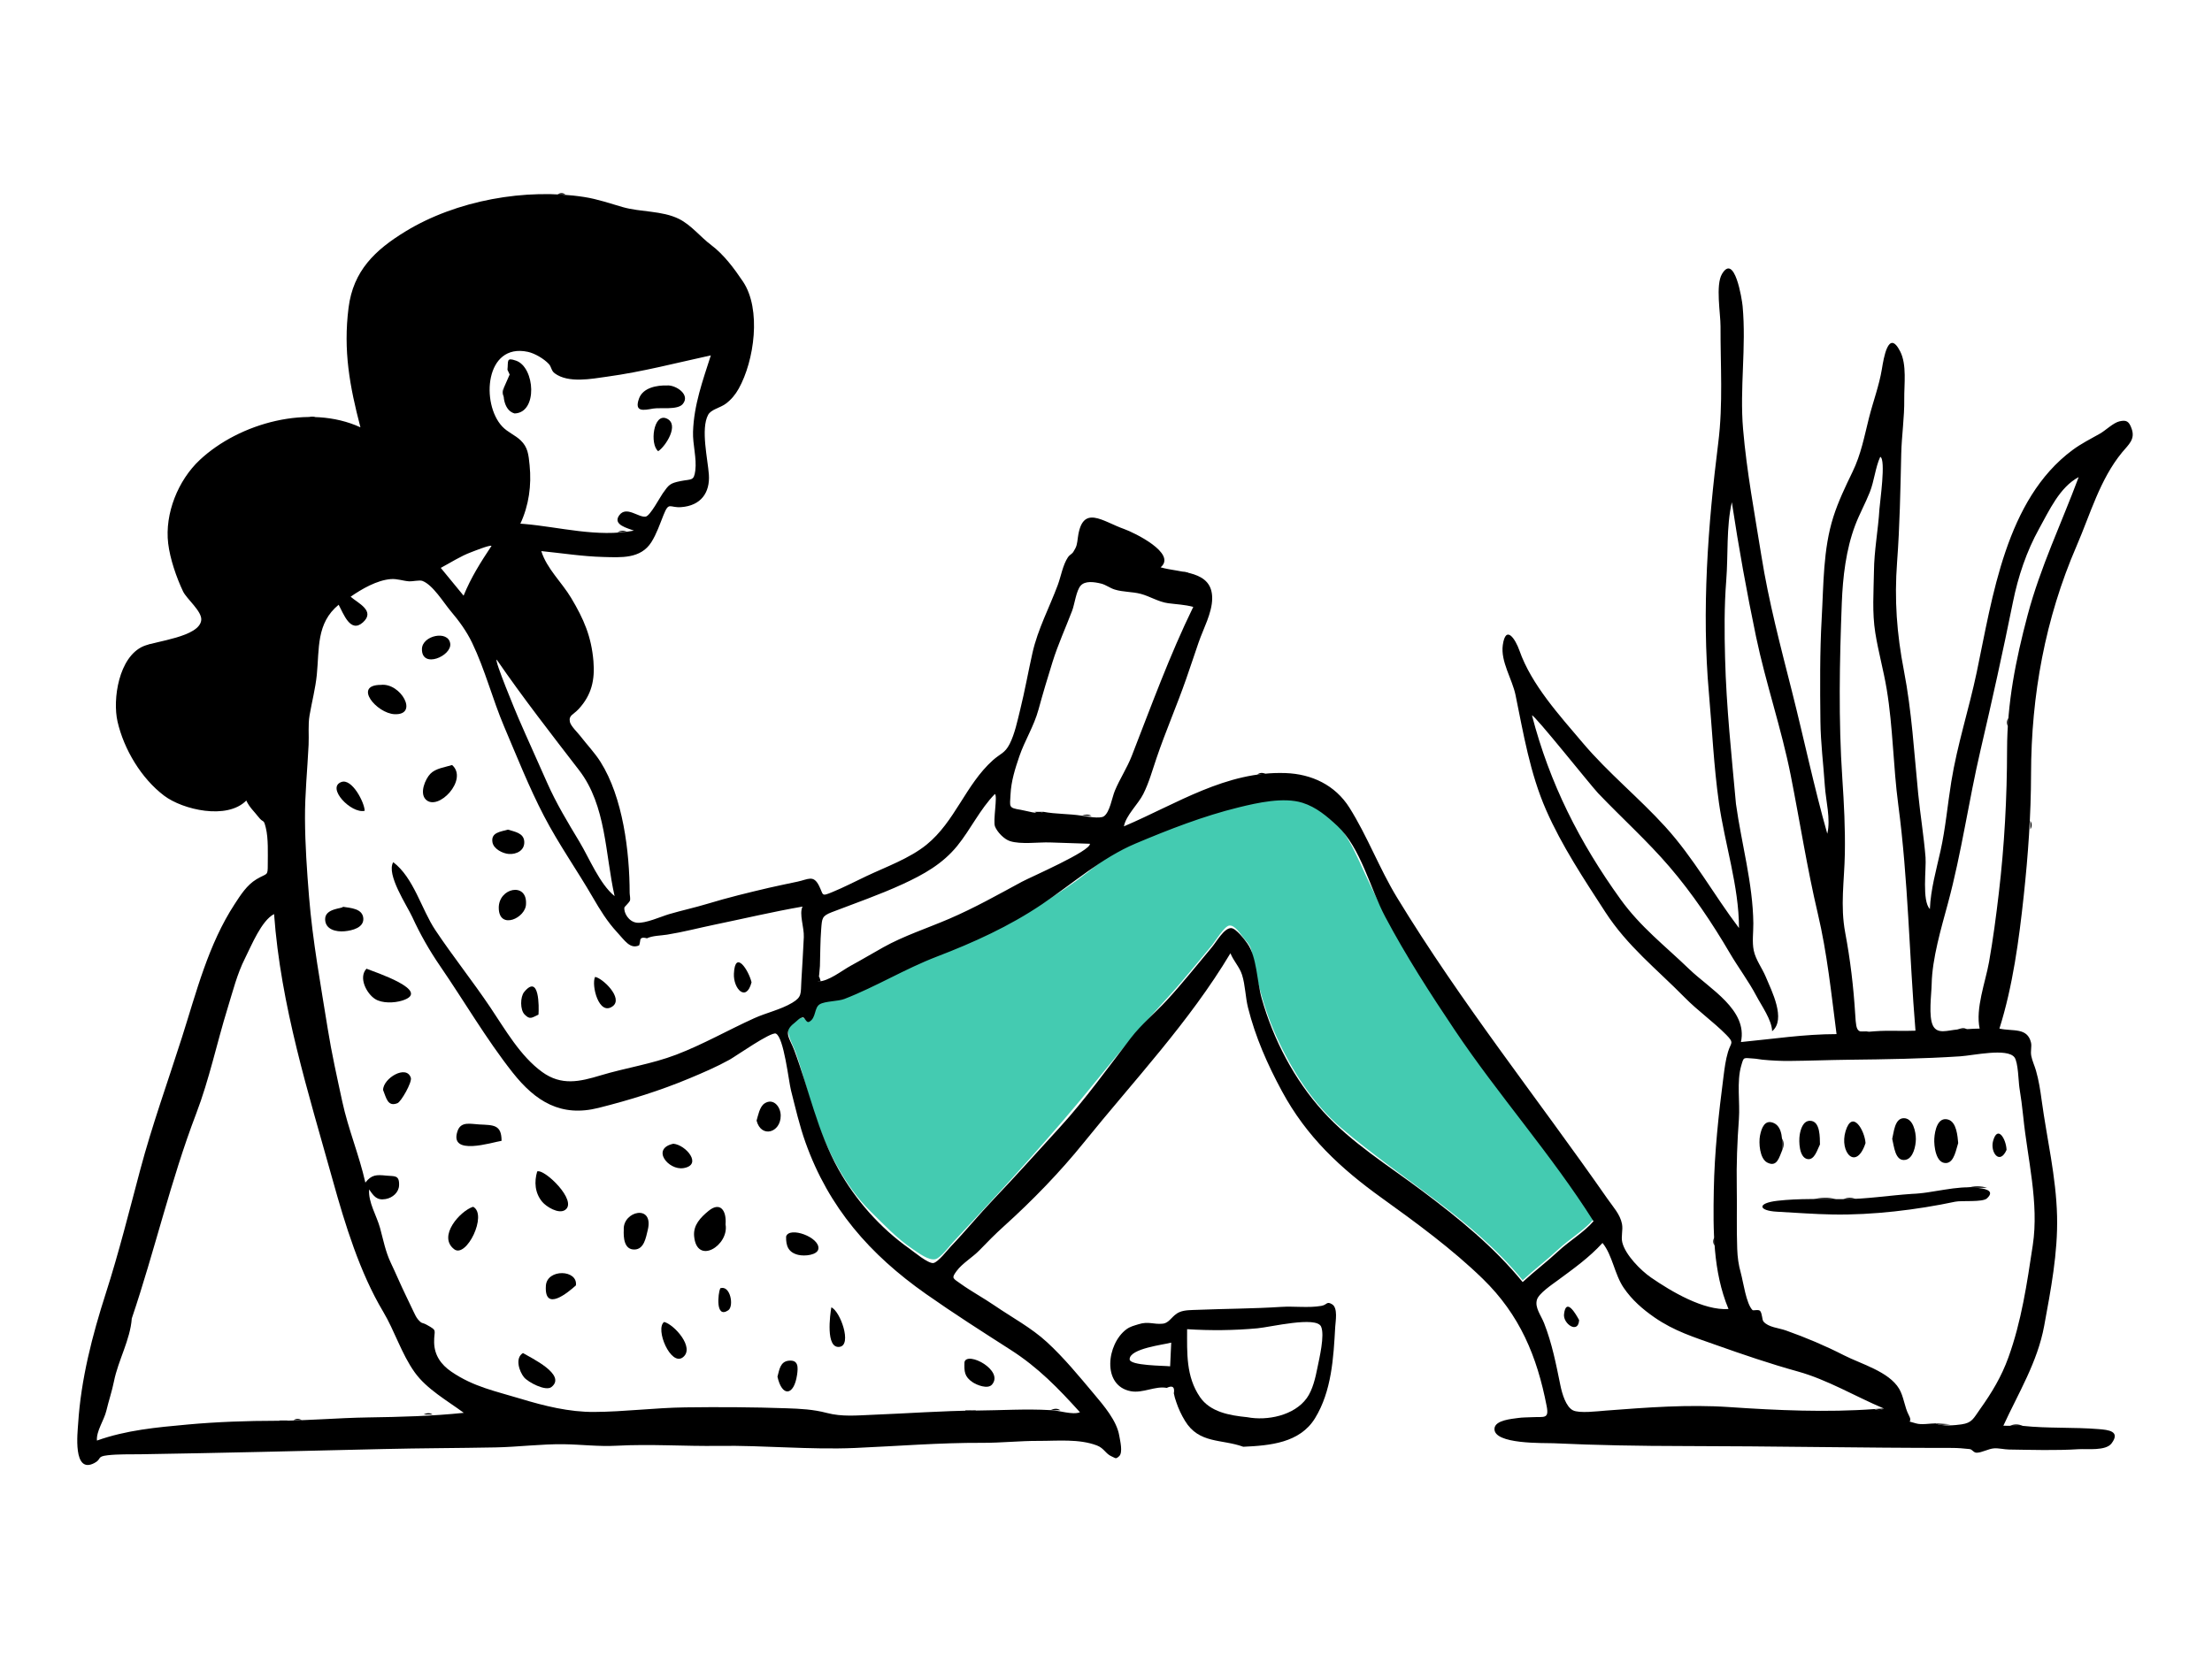 <svg width="334" height="250" viewBox="0 0 334 250" fill="none" xmlns="http://www.w3.org/2000/svg">
<g id="ReadingSideDoodle">
<g id="Group">
<g id="Group_2">
<path id="Vector" fill-rule="evenodd" clip-rule="evenodd" d="M240.612 184.167C239.142 185.867 236.971 187.129 235.305 188.684C233.555 190.317 231.657 191.744 229.914 193.357C222.227 183.962 211.697 178.202 202.575 170.406C198.251 166.71 195.064 161.696 192.733 156.551C191.537 153.913 190.654 151.198 189.963 148.389C189.652 147.123 189.348 145.862 189.144 144.579C188.898 143.025 188.834 142.893 187.786 141.68C187.335 141.158 186.461 139.633 185.577 139.801C184.833 139.943 183.473 142.207 183.003 142.766C180.742 145.456 178.551 148.227 176.171 150.813C172.53 154.769 169.215 158.663 165.835 162.856C158.919 171.435 151.46 179.511 143.932 187.584C143.374 188.182 142.072 189.938 141.27 190.174C140.295 190.461 138.71 189.264 137.728 188.596C135.357 186.982 133.489 184.984 131.462 182.984C127.507 179.08 124.829 173.601 123.028 168.387C121.949 165.266 121.248 162.031 120.135 158.921C119.671 157.625 118.62 156.032 119.154 154.903C119.313 154.566 120.324 153.672 120.681 153.604C121.103 153.523 121.806 154.101 121.953 154.061C123.353 153.678 122.576 152.213 123.409 151.424C123.881 150.977 126.281 151.043 126.998 150.797C129.619 149.898 131.97 148.183 134.448 147.159C144.82 142.874 155.318 138.706 164.272 131.708C166.594 129.893 168.137 128.53 170.908 127.357C173.708 126.172 176.523 125.115 179.38 124.08C181.901 123.168 184.436 122.312 187.04 121.658C189.856 120.951 193.85 120.054 196.663 120.965C202.189 122.754 203.973 127.307 206.173 132.109C209.15 138.606 212.749 144.755 216.651 150.735C224.158 162.242 233.287 172.567 240.612 184.167Z" fill="#44CBB1"/>
<g id="Group_3">
<path id="Vector_2" fill-rule="evenodd" clip-rule="evenodd" d="M74.219 82.442C73.915 82.288 71.541 83.254 71.143 83.402C69.551 83.992 68.052 84.973 66.553 85.772C67.702 87.17 68.851 88.569 70 89.968C71.126 87.205 72.574 84.925 74.219 82.442ZM75.002 99.631C74.611 99.675 77.912 107.607 78.298 108.498C79.7 111.737 81.173 114.945 82.594 118.176C83.971 121.307 85.718 124.188 87.478 127.113C88.983 129.614 90.531 133.497 92.802 135.349C91.368 128.989 91.557 121.677 87.445 116.336C83.182 110.8 78.968 105.394 75.002 99.631ZM240.612 184.449C234.243 174.363 226.27 165.44 219.628 155.534C215.909 149.987 212.289 144.369 209.158 138.465C206.881 134.17 205.466 128.042 201.949 124.758C200.399 123.312 198.743 121.896 196.663 121.247C193.817 120.361 189.899 121.24 187.04 121.941C181.712 123.247 176.507 125.276 171.461 127.406C166.342 129.567 161.975 133.449 157.35 136.567C152.388 139.913 147.018 142.35 141.459 144.483C136.62 146.341 132.314 149.008 127.5 150.878C126.54 151.251 124.583 151.196 123.778 151.682C122.911 152.205 123.252 153.75 122.2 154.32C121.725 154.577 121.567 153.645 121.202 153.66C120.756 153.679 120.349 154.202 119.92 154.534C118.17 155.884 119.242 156.784 119.935 158.641C122.193 164.693 123.406 170.851 126.577 176.564C129.184 181.261 132.914 185.469 137.307 188.578C137.975 189.051 140.153 190.885 140.938 190.762C141.644 190.653 143.08 188.776 143.568 188.266C145.78 185.953 147.802 183.465 150.012 181.148C153.428 177.568 156.717 173.891 160.032 170.262C163.88 166.049 167.286 161.275 170.752 156.774C172.346 154.703 174.399 153.016 176.171 151.095C178.554 148.513 180.742 145.738 183.003 143.049C183.687 142.235 184.832 140.153 185.895 140.178C186.64 140.195 187.953 141.948 188.343 142.498C189.791 144.54 189.784 148.229 190.504 150.779C192.261 156.997 195.43 163.069 199.775 167.867C204.096 172.638 209.631 176.031 214.742 179.866C220.278 184.021 225.524 188.273 229.914 193.64C231.657 192.026 233.555 190.599 235.305 188.966C236.971 187.411 239.142 186.15 240.612 184.449ZM158.624 212.984C159.862 212.997 161.959 213.759 163.067 213.3C159.781 209.664 156.763 206.545 152.606 203.88C148.292 201.115 143.992 198.375 139.802 195.426C131.358 189.483 125.147 182.434 121.62 172.536C120.711 169.987 120.103 167.314 119.437 164.694C119.079 163.283 118.366 156.681 117.156 156.111C116.439 155.774 111.041 159.567 110.186 160.039C108.187 161.145 106.18 162.003 104.113 162.868C99.67 164.728 95.09 166.147 90.378 167.332C84.729 168.752 80.882 166.402 77.382 161.962C73.412 156.925 70.113 151.242 66.483 145.952C64.832 143.546 63.465 141.144 62.246 138.491C61.448 136.754 58.284 132.07 59.377 130.22C62.496 132.595 63.619 137.317 65.744 140.497C68.392 144.46 71.377 148.197 74.039 152.157C76.278 155.486 78.562 159.521 81.869 161.914C84.778 164.02 87.542 163.372 90.673 162.426C94.467 161.28 98.4 160.715 102.119 159.292C106.144 157.754 109.951 155.571 113.878 153.791C115.708 152.961 117.9 152.489 119.625 151.454C121.111 150.563 120.89 150.092 120.999 148.194C121.126 145.98 121.273 143.763 121.371 141.547C121.437 140.058 120.632 138.038 121.178 136.927C116.72 137.7 112.364 138.735 107.937 139.65C105.514 140.152 103.177 140.772 100.729 141.165C99.795 141.316 98.52 141.311 97.684 141.718C97.017 141.526 96.677 141.648 96.665 142.083C96.633 142.319 96.582 142.552 96.513 142.78C95.146 143.402 94.351 142.068 93.165 140.789C91.703 139.21 90.607 137.432 89.534 135.577C87.134 131.429 84.368 127.528 82.148 123.264C79.884 118.916 78.046 114.262 76.127 109.751C74.367 105.613 73.239 101.138 71.294 97.098C70.426 95.295 69.326 93.803 68.041 92.28C66.981 91.023 65.349 88.311 63.766 87.734C63.347 87.581 62.251 87.837 61.776 87.803C60.828 87.736 59.983 87.388 59.013 87.464C56.913 87.628 54.623 88.957 52.944 90.124C54.029 91.091 56.742 92.266 54.793 94.008C52.902 95.698 51.858 92.665 51.136 91.337C47.737 94.127 48.229 97.975 47.836 101.918C47.631 103.977 47.092 106.004 46.744 108.032C46.493 109.491 46.669 111.001 46.597 112.491C46.414 116.277 46.034 119.901 46.052 123.634C46.072 127.624 46.344 131.478 46.663 135.439C47.201 142.108 48.432 148.78 49.488 155.396C50.082 159.115 50.895 162.728 51.685 166.387C52.581 170.54 54.238 174.473 55.167 178.615C56.114 177.411 56.826 177.405 58.358 177.565C59.536 177.688 60.327 177.407 60.258 179.042C60.214 180.103 59.278 180.913 58.243 181.098C56.893 181.339 56.434 180.666 55.739 179.643C55.576 181.58 56.878 183.604 57.393 185.495C57.88 187.287 58.203 189.043 59.022 190.759C59.821 192.432 60.506 194.082 61.314 195.739C61.687 196.502 62.035 197.276 62.411 198.037C62.602 198.422 62.826 198.952 63.11 199.277C63.777 200.038 63.671 199.669 64.451 200.102C66.151 201.047 65.513 200.811 65.552 202.761C65.591 204.685 66.578 206.098 68.159 207.179C71.515 209.473 74.825 210.111 78.64 211.27C82.195 212.35 85.939 213.277 89.703 213.256C94.313 213.23 98.862 212.626 103.472 212.565C108.558 212.497 113.692 212.525 118.768 212.701C120.859 212.773 122.801 212.866 124.819 213.4C127.163 214.02 129.431 213.774 131.847 213.68C137.001 213.48 142.333 213.081 147.42 213.045C151.083 213.019 154.947 212.763 158.624 212.984ZM292.279 214.982C293.195 215.466 295.249 215.268 296.17 215.133C297.793 214.897 297.967 214.253 298.997 212.806C300.769 210.315 302.207 207.928 303.25 205.042C305.246 199.517 306.06 193.866 306.936 188.087C307.91 181.665 306.132 175.01 305.496 168.632C305.35 167.169 305.15 165.719 304.919 164.267C304.78 163.399 304.744 160.445 304.173 159.693C303.075 158.249 297.971 159.414 295.964 159.545C290.363 159.911 284.724 159.997 279.125 160.06C276.14 160.094 273.138 160.219 270.182 160.242C268.825 160.253 267.498 160.185 266.136 160.053C265.68 160.009 265.235 159.904 264.776 159.879C263.204 159.792 263.322 159.564 262.916 160.956C262.205 163.394 262.752 166.496 262.565 169.026C262.315 172.408 262.18 175.837 262.242 179.226C262.299 182.358 262.192 185.482 262.309 188.62C262.358 189.92 262.5 190.98 262.843 192.221C263.231 193.624 263.657 196.903 264.622 197.874C264.732 197.984 265.553 197.727 265.771 198.002C266.106 198.426 266.045 199.324 266.275 199.598C267.021 200.485 268.562 200.555 269.68 200.954C272.748 202.048 275.563 203.236 278.455 204.711C281.038 206.029 285.204 207.151 286.757 209.751C287.469 210.943 287.566 212.515 288.22 213.745C288.966 215.146 287.474 214.414 289.301 214.982C290.124 215.238 291.435 214.982 292.279 214.982ZM19.898 199.136C19.665 202.372 17.843 205.454 17.208 208.635C16.911 210.124 16.408 211.588 16.059 213.069C15.724 214.49 14.515 216.172 14.637 217.578C19.1 215.988 23.62 215.588 28.283 215.159C32.703 214.753 37.373 214.591 41.756 214.589C46.223 214.587 50.998 214.15 55.597 214.083C60.407 214.012 65.289 213.887 70.029 213.389C67.55 211.553 64.449 209.829 62.619 207.275C60.63 204.499 59.596 201.02 57.846 198.091C54.333 192.211 52.099 184.916 50.258 178.311C46.54 164.977 42.386 151.889 41.384 138.058C39.479 139.034 37.966 142.82 37.012 144.706C35.794 147.113 35.156 149.722 34.365 152.281C32.734 157.551 31.606 163.015 29.61 168.235C25.795 178.213 23.343 188.964 19.898 199.136ZM262.122 121.423C262.947 127.386 264.677 133.427 264.744 139.462C264.758 140.79 264.533 142.265 264.81 143.574C265.106 144.972 266.067 146.207 266.622 147.536C267.503 149.645 269.733 153.967 267.582 155.754C267.538 154.058 265.987 151.905 265.205 150.422C264.027 148.188 262.479 146.145 261.202 143.967C258.529 139.406 255.534 134.944 252.089 130.924C248.733 127.008 244.866 123.534 241.308 119.805C240.239 118.685 231.663 107.901 231.322 108.052C233.982 118.31 238.504 127.236 244.692 135.825C247.727 140.036 251.368 142.807 255.062 146.374C258.138 149.344 263.935 152.521 262.872 157.388C267.68 156.926 272.456 156.188 277.308 156.188C276.511 150.047 275.9 144.003 274.475 137.963C272.858 131.105 271.762 124.041 270.394 117.122C268.997 110.058 266.629 103.219 265.155 96.169C263.744 89.418 262.532 82.678 261.497 75.852C260.642 79.635 260.958 83.789 260.654 87.648C260.344 91.592 260.374 95.462 260.478 99.428C260.669 106.795 261.454 114.073 262.122 121.423ZM282.957 86.3C282.984 83.146 283.595 80.036 283.783 76.89C283.841 75.925 284.803 69.34 283.906 68.996C283.169 70.603 282.997 72.66 282.327 74.347C281.658 76.032 280.763 77.637 280.122 79.333C278.731 83.009 278.251 87.168 278.101 91.075C277.762 99.914 277.587 108.733 278.181 117.571C278.436 121.359 278.631 125.154 278.562 128.95C278.485 133.127 277.845 136.752 278.622 140.895C279.391 144.997 279.874 149.082 280.13 153.245C280.31 156.166 280.382 155.959 283.169 155.754C285.181 155.605 287.213 155.764 289.228 155.672C288.286 144.286 288.132 132.877 286.627 121.536C285.859 115.749 285.839 109.88 284.885 104.115C284.411 101.251 283.616 98.445 283.159 95.579C282.668 92.5 282.91 89.401 282.957 86.3ZM79.146 79.135C84.511 79.599 90.219 81.204 95.718 80.144C94.812 79.777 92.439 79.271 93.507 77.821C94.593 76.348 96.422 78.217 97.505 78.024C98.172 77.905 99.648 75.114 100.059 74.536C100.993 73.223 101.106 72.994 102.785 72.658C104.412 72.332 104.781 72.685 104.987 71.067C105.223 69.207 104.58 67.116 104.644 65.214C104.781 61.119 106.102 57.528 107.331 53.676C102.108 54.812 97 56.16 91.659 56.892C89.375 57.206 85.823 57.928 83.749 56.376C83.21 55.972 83.296 55.427 82.855 54.959C82.114 54.175 80.741 53.363 79.692 53.139C73.231 51.764 72.601 60.974 75.838 64.42C76.649 65.284 77.777 65.71 78.608 66.501C79.716 67.557 79.807 68.668 79.969 70.279C80.272 73.3 79.86 76.333 78.571 79.096L79.146 79.135ZM157.546 122.614C159.453 122.976 161.443 122.894 163.356 123.203C164.035 123.312 166.072 123.695 166.669 123.298C167.581 122.692 167.905 120.467 168.337 119.431C169.095 117.609 170.168 116.02 170.892 114.165C173.847 106.588 176.604 98.98 180.178 91.661C178.808 91.305 177.756 91.291 176.375 91.107C174.937 90.915 173.633 90.065 172.261 89.699C170.956 89.352 169.59 89.441 168.297 89.037C167.585 88.814 166.974 88.32 166.273 88.147C165.154 87.872 163.848 87.711 163.183 88.445C162.501 89.199 162.261 91.264 161.89 92.237C160.902 94.829 159.754 97.331 158.926 99.983C158.179 102.374 157.469 104.74 156.812 107.154C156.117 109.702 154.748 111.802 153.914 114.235C153.28 116.088 152.681 117.982 152.586 119.957C152.494 121.885 152.214 122.007 154.141 122.315C155.114 122.47 156.63 123.049 157.546 122.614ZM283.031 212.821C283.527 213.053 283.996 213.022 284.435 212.729C280.129 210.91 275.94 208.387 271.447 207.139C267.232 205.969 263.136 204.57 259.076 203.129C255.776 201.958 252.81 201.046 249.828 198.985C248.017 197.733 246.409 196.327 245.164 194.498C243.779 192.462 243.471 189.565 241.971 187.732C239.946 189.956 237.568 191.639 235.172 193.406C234.344 194.018 232.356 195.35 232.072 196.296C231.714 197.49 232.673 198.632 233.147 199.84C234.36 202.934 234.954 206.026 235.612 209.242C235.876 210.531 236.446 212.469 237.505 213.009C238.469 213.5 241.261 213.143 242.461 213.052C248.721 212.578 254.87 212.092 261.167 212.524C268.294 213.013 275.923 213.35 283.031 212.821ZM295.534 155.493C296.671 155.497 297.783 155.355 298.916 155.355C298.262 152.3 299.791 148.347 300.334 145.297C300.941 141.886 301.402 138.359 301.807 134.92C302.66 127.678 303.046 120.523 303.057 113.228C303.068 106.168 304.353 99.717 306.153 92.93C308.086 85.642 311.251 79.088 313.869 72.059C310.998 73.576 309.409 77.127 307.9 79.842C305.993 83.275 304.723 87.076 303.944 90.929C302.442 98.363 300.794 105.819 299.061 113.241C297.256 120.969 296.195 128.767 294.127 136.431C293.119 140.169 291.747 144.767 291.671 148.622C291.64 150.216 291.159 153.555 291.882 154.94C292.558 156.236 294.052 155.625 295.534 155.493ZM123.805 145.905C123.745 146.699 123.688 147.454 123.547 148.238C125.123 148.223 127.119 146.588 128.47 145.854C130.117 144.959 131.765 143.973 133.376 143.074C136.484 141.339 140.014 140.195 143.333 138.769C147.146 137.131 150.651 135.152 154.298 133.18C155.571 132.491 164.726 128.523 164.572 127.439C162.562 127.372 160.553 127.305 158.542 127.239C156.819 127.181 154.151 127.571 152.501 127.038C151.597 126.746 150.582 125.672 150.241 124.83C149.904 123.997 150.663 120.168 150.221 119.924C147.972 122.22 146.558 125.273 144.547 127.75C142.324 130.488 139.453 132.087 136.288 133.542C132.792 135.15 129.175 136.394 125.603 137.771C124.096 138.352 124.126 138.684 123.995 140.336C123.848 142.182 123.864 144.054 123.805 145.905ZM305.428 215.358C309.217 215.765 313.1 215.533 316.918 215.85C318.307 215.966 320.233 216.137 318.836 218.002C317.956 219.177 315.136 218.8 313.857 218.881C310.423 219.1 306.787 218.982 303.345 218.931C302.621 218.921 301.82 218.705 301.088 218.754C300.242 218.81 299.23 219.418 298.459 219.413C297.984 219.41 297.814 218.909 297.405 218.863C296.512 218.763 295.621 218.69 294.721 218.69C281.117 218.693 267.701 218.42 254.131 218.405C247.642 218.398 241.05 218.286 234.564 217.982C233.202 217.917 225.445 218.196 225.66 215.744C225.77 214.481 228.302 214.303 229.226 214.168C229.91 214.069 230.621 214.085 231.306 214.048C233.129 213.95 233.927 214.389 233.542 212.395C232.084 204.832 229.472 198.582 223.89 193.145C219.325 188.699 213.829 184.665 208.659 180.953C202.382 176.444 197.289 171.703 193.563 164.804C191.386 160.775 189.564 156.656 188.446 152.202C188.044 150.599 188.034 148.777 187.541 147.232C187.162 146.042 186.297 145.21 185.788 143.978C179.543 154.41 171.265 163.137 163.675 172.543C160.049 177.036 155.912 181.304 151.579 185.213C150.293 186.373 149.093 187.585 147.893 188.833C146.889 189.878 145.295 190.807 144.447 191.966C143.634 193.078 143.834 193.025 145.072 193.908C146.708 195.075 148.511 196.045 150.173 197.183C152.829 199.002 155.729 200.539 158.104 202.729C160.672 205.096 162.916 207.839 165.162 210.509C166.658 212.289 168.622 214.572 168.998 216.822C169.122 217.567 169.596 219.408 168.971 219.953C168.437 220.419 168.491 220.242 167.828 219.958C166.96 219.586 166.704 218.731 165.643 218.324C162.929 217.282 159.644 217.64 156.819 217.627C153.994 217.615 151.145 217.932 148.321 217.92C141.872 217.894 135.56 218.416 129.112 218.696C122.265 218.994 115.333 218.28 108.508 218.381C103.452 218.456 98.26 218.078 93.064 218.359C90.391 218.503 87.766 218.169 85.16 218.131C81.748 218.082 78.244 218.546 74.802 218.612C69.154 218.721 63.574 218.721 57.891 218.857C45.667 219.149 33.51 219.451 21.278 219.645C19.647 219.671 17.861 219.615 16.248 219.799C14.537 219.994 15.421 220.358 14.246 220.974C10.959 222.698 11.719 216.306 11.797 215.049C12.22 208.312 13.93 201.705 15.985 195.309C17.935 189.243 19.518 182.894 21.17 176.697C22.977 169.914 25.332 163.409 27.471 156.692C29.663 149.81 31.447 142.66 35.427 136.559C36.333 135.17 37.27 133.675 38.729 132.799C40.363 131.817 40.434 132.39 40.432 130.593C40.431 128.9 40.536 126.639 40.136 125.024C39.775 123.565 39.831 124.43 39.018 123.382C38.356 122.529 37.664 121.946 37.19 120.911C34.275 123.867 27.601 122.307 24.784 120.179C21.337 117.573 18.711 113.178 17.748 108.992C16.976 105.63 17.924 99.222 21.645 97.606C23.458 96.817 30.12 96.222 30.387 93.653C30.524 92.328 28.18 90.463 27.639 89.323C26.636 87.211 25.673 84.402 25.395 82.087C24.85 77.568 26.902 72.515 30.17 69.463C36.164 63.863 46.712 60.989 54.424 64.542C52.794 58.317 51.81 52.947 52.631 46.472C53.338 40.893 56.629 37.772 61.158 34.994C68.887 30.251 79.397 28.38 88.234 29.759C90.242 30.072 92.169 30.744 94.028 31.279C96.729 32.056 99.963 31.797 102.513 33.06C104.363 33.975 105.767 35.798 107.391 37.015C109.287 38.436 110.863 40.556 112.18 42.518C114.997 46.712 113.897 54.495 111.539 58.706C111.033 59.608 110.408 60.369 109.572 60.985C108.701 61.626 107.373 61.826 106.924 62.657C105.774 64.788 106.883 69.4 107.037 71.703C107.215 74.377 105.863 76.385 102.831 76.598C101.078 76.722 101.022 75.704 100.182 77.798C99.638 79.155 99.143 80.634 98.358 81.878C96.738 84.442 93.772 84.192 91.07 84.123C87.942 84.042 84.862 83.548 81.733 83.236C82.559 85.884 84.821 87.939 86.234 90.298C88.144 93.489 89.294 96.134 89.605 99.851C89.843 102.707 89.329 104.963 87.374 107.089C86.565 107.969 85.848 108.012 86.049 109.027C86.171 109.646 87.242 110.667 87.621 111.162C88.623 112.469 89.787 113.669 90.669 115.065C94.064 120.437 95.066 128.625 95.075 134.879C95.075 135.165 95.228 135.775 95.101 136.072C95.008 136.291 94.295 136.984 94.285 137.044C94.146 137.848 94.93 139.226 96.16 139.363C97.452 139.506 99.818 138.427 101.02 138.073C102.943 137.506 104.903 137.088 106.822 136.505C109.921 135.565 113.006 134.815 116.157 134.078C117.581 133.745 119.012 133.468 120.441 133.157C122.068 132.802 122.824 132.118 123.663 133.773C124.384 135.194 123.936 135.451 125.681 134.735C127.414 134.024 129.107 133.143 130.799 132.34C133.782 130.925 137.336 129.663 139.91 127.573C144.203 124.087 145.793 118.536 149.902 114.837C151.046 113.807 151.729 113.789 152.452 112.362C153.226 110.835 153.626 108.877 154.033 107.234C154.746 104.358 155.253 101.471 155.9 98.598C156.706 95.018 158.447 91.775 159.718 88.361C160.213 87.03 160.469 85.339 161.268 84.144C161.479 83.827 161.884 83.648 162.049 83.385C162.617 82.485 162.611 82.237 162.758 81.154C163.446 76.09 166.469 78.754 169.772 79.915C171.163 80.404 177.771 83.577 175.248 85.687C178.256 86.56 183.073 86.086 183.033 90.396C183.012 92.605 181.691 94.968 180.982 97.035C180.352 98.871 179.743 100.713 179.104 102.546C177.702 106.561 176.002 110.455 174.635 114.482C174.011 116.317 173.497 118.196 172.629 119.928C171.864 121.456 170.011 123.14 169.705 124.811C177.72 121.391 185.136 116.447 194.107 116.762C198.036 116.9 201.601 118.552 203.77 122.006C206.49 126.335 208.28 131.182 210.939 135.552C220.61 151.447 232.145 165.887 242.762 181.124C243.578 182.295 244.627 183.402 244.91 184.849C245.094 185.793 244.736 186.737 244.957 187.644C245.417 189.529 247.737 191.882 249.311 192.965C252.327 195.041 257.231 197.969 260.995 197.71C258.632 192.033 258.664 185.813 258.774 179.757C258.878 174.005 259.5 168.299 260.238 162.606C260.405 161.318 260.55 160.124 260.92 158.875C261.345 157.443 261.928 157.579 260.656 156.291C258.698 154.309 256.368 152.678 254.394 150.671C250.124 146.33 245.748 142.928 242.387 137.745C239.191 132.815 235.819 127.742 233.454 122.344C231.018 116.786 230.044 110.851 228.835 104.965C228.345 102.577 226.556 99.91 226.915 97.416C227.37 94.264 228.831 96.559 229.426 98.256C231.242 103.434 235.494 108.068 239.015 112.233C242.82 116.731 247.473 120.495 251.444 124.863C255.769 129.62 258.731 135.087 262.577 140.165C262.577 133.863 260.425 127.446 259.545 121.212C258.771 115.724 258.527 110.22 258.038 104.709C256.926 92.19 257.887 79.302 259.447 66.873C260.189 60.97 259.768 55.206 259.79 49.283C259.798 47.398 259.017 43.053 260.012 41.38C261.916 38.176 263.027 45.182 263.124 46.227C263.7 52.449 262.667 58.603 263.194 64.799C263.746 71.269 264.942 77.558 265.961 83.953C267.064 90.878 268.86 97.647 270.579 104.439C272.385 111.57 273.903 118.85 275.91 125.924C276.451 123.7 275.692 120.969 275.542 118.704C275.328 115.463 274.909 112.221 274.873 108.972C274.815 103.793 274.775 98.519 275.068 93.364C275.357 88.283 275.269 82.959 276.828 78.064C277.567 75.741 278.652 73.475 279.713 71.286C281.022 68.588 281.485 65.971 282.21 63.101C282.831 60.643 283.74 58.25 284.154 55.743C284.411 54.183 285.129 49.581 286.914 53.068C287.95 55.092 287.502 58.093 287.531 60.267C287.568 63.055 287.142 65.765 287.076 68.541C286.949 73.988 286.858 79.428 286.451 84.866C286.025 90.57 286.397 95.683 287.483 101.304C288.67 107.457 289.018 113.623 289.634 119.852C289.951 123.067 290.486 126.265 290.745 129.486C290.881 131.191 290.18 136.081 291.402 137.296C291.52 134.342 292.367 131.386 293.008 128.508C293.768 125.098 294.075 121.513 294.636 118.054C295.543 112.451 297.303 107.1 298.468 101.559C300.869 90.138 302.863 75.458 312.925 67.982C314.241 67.004 315.688 66.282 317.111 65.477C317.916 65.021 319.113 63.842 320.035 63.636C321.041 63.412 321.461 63.586 321.869 64.754C322.438 66.381 321.398 67.141 320.427 68.323C317.066 72.413 315.631 77.656 313.556 82.452C308.804 93.436 306.702 105.02 306.678 116.893C306.665 123.108 306.237 129.102 305.574 135.28C304.861 141.928 303.922 148.959 301.902 155.355C303.927 155.809 306.125 155.132 306.675 157.486C306.81 158.065 306.566 158.749 306.716 159.502C306.861 160.233 307.21 160.961 307.417 161.681C307.844 163.17 308.07 164.638 308.277 166.167C309.081 172.075 310.459 177.693 310.606 183.683C310.741 189.22 309.657 194.83 308.659 200.26C307.652 205.73 304.767 210.392 302.495 215.338C303.473 215.338 304.45 215.348 305.428 215.358Z" fill="black"/>
<path id="Vector_3" fill-rule="evenodd" clip-rule="evenodd" d="M176.847 202.786C175.77 203.091 170.568 203.665 170.569 205.298C170.57 206.276 175.764 206.257 176.684 206.364C176.738 205.171 176.793 203.979 176.847 202.786ZM188.329 214.049C191.326 214.619 195.395 213.817 197.311 211.175C198.207 209.94 198.631 208.062 198.923 206.588C199.201 205.184 200.06 201.68 199.476 200.363C198.758 198.747 191.871 200.436 189.865 200.622C186.366 200.945 182.748 200.983 179.247 200.755C179.247 204.37 179.062 207.893 181.188 211.005C182.722 213.25 185.603 213.78 188.329 214.049ZM187.726 218.514C184.469 217.322 181.05 218.097 178.929 214.6C178.391 213.713 177.938 212.759 177.612 211.774C177.453 211.343 177.33 210.9 177.242 210.448C177.407 209.473 177.05 209.198 176.171 209.623C174.444 209.287 172.552 210.472 170.733 210.123C166.323 209.276 167.124 202.959 170.084 200.772C170.668 200.34 171.252 200.219 171.922 200.006C173.397 199.536 174.195 200.061 175.545 199.927C176.635 199.82 176.935 198.676 178.107 198.173C178.874 197.843 179.939 197.869 180.746 197.835C184.967 197.662 189.202 197.663 193.45 197.388C195.432 197.26 197.571 197.574 199.512 197.235C200.421 197.077 200.291 196.472 201.151 197.002C202.042 197.552 201.657 199.584 201.612 200.394C201.352 205.079 201.073 210.104 198.564 214.2C196.267 217.948 191.749 218.331 187.726 218.514Z" fill="black"/>
<path id="Vector_4" fill-rule="evenodd" clip-rule="evenodd" d="M15.725 219.805C16.773 219.794 17.82 219.782 18.864 219.772C17.815 219.783 16.77 219.794 15.725 219.805Z" fill="black"/>
<path id="Vector_5" fill-rule="evenodd" clip-rule="evenodd" d="M306.685 119.91C306.683 118.904 306.681 117.897 306.678 116.893C306.68 117.9 306.682 118.905 306.685 119.91Z" fill="black"/>
<path id="Vector_6" fill-rule="evenodd" clip-rule="evenodd" d="M40.139 124.043C40.136 125.024 40.133 126.004 40.13 126.983C40.133 126.001 40.136 125.022 40.139 124.043Z" fill="black"/>
<path id="Vector_7" fill-rule="evenodd" clip-rule="evenodd" d="M127.239 218.693C128.072 218.695 128.906 218.696 129.736 218.698C128.901 218.697 128.07 218.695 127.239 218.693Z" fill="black"/>
<path id="Vector_8" fill-rule="evenodd" clip-rule="evenodd" d="M76.621 218.493C77.455 218.496 78.288 218.499 79.118 218.502C78.283 218.5 77.452 218.496 76.621 218.493Z" fill="black"/>
<path id="Vector_9" fill-rule="evenodd" clip-rule="evenodd" d="M258.883 177.773C258.847 178.435 258.81 179.097 258.773 179.757C258.81 179.095 258.847 178.434 258.883 177.773Z" fill="black"/>
<path id="Vector_10" fill-rule="evenodd" clip-rule="evenodd" d="M305.428 215.359C304.784 215.352 304.14 215.345 303.496 215.338C304.143 215.068 304.787 215.081 305.428 215.359Z" fill="black"/>
<path id="Vector_11" fill-rule="evenodd" clip-rule="evenodd" d="M248.232 218.289C248.695 218.282 249.157 218.274 249.615 218.267C249.152 218.273 248.692 218.281 248.232 218.289Z" fill="black"/>
<path id="Vector_12" fill-rule="evenodd" clip-rule="evenodd" d="M306.434 128.077C306.445 127.576 306.457 127.076 306.468 126.578C306.457 127.079 306.445 127.578 306.434 128.077Z" fill="black"/>
<path id="Vector_13" fill-rule="evenodd" clip-rule="evenodd" d="M263.194 64.799C263.156 64.283 263.118 63.767 263.08 63.252C263.118 63.769 263.156 64.284 263.194 64.799Z" fill="black"/>
<path id="Vector_14" fill-rule="evenodd" clip-rule="evenodd" d="M306.662 121.881C306.668 121.363 306.674 120.846 306.681 120.331C306.674 120.849 306.668 121.365 306.662 121.881Z" fill="black"/>
<path id="Vector_15" fill-rule="evenodd" clip-rule="evenodd" d="M161.257 217.647C161.668 217.653 162.079 217.659 162.487 217.664C162.075 217.658 161.666 217.653 161.257 217.647Z" fill="black"/>
<path id="Vector_16" fill-rule="evenodd" clip-rule="evenodd" d="M267.151 218.491C267.552 218.499 267.954 218.507 268.352 218.515C267.949 218.507 267.55 218.499 267.151 218.491Z" fill="black"/>
<path id="Vector_17" fill-rule="evenodd" clip-rule="evenodd" d="M310.56 182.127C310.531 181.673 310.502 181.219 310.474 180.767C310.503 181.22 310.531 181.674 310.56 182.127Z" fill="black"/>
<path id="Vector_18" fill-rule="evenodd" clip-rule="evenodd" d="M303.345 218.932C303.673 218.93 304 218.928 304.323 218.927C303.995 218.929 303.67 218.931 303.345 218.932Z" fill="black"/>
<path id="Vector_19" fill-rule="evenodd" clip-rule="evenodd" d="M258.776 218.511C259.1 218.503 259.424 218.495 259.744 218.488C259.419 218.496 259.097 218.504 258.776 218.511Z" fill="black"/>
<path id="Vector_20" fill-rule="evenodd" clip-rule="evenodd" d="M185.96 218.264C186.317 218.262 186.674 218.26 187.027 218.258C186.669 218.26 186.315 218.262 185.96 218.264Z" fill="black"/>
<path id="Vector_21" fill-rule="evenodd" clip-rule="evenodd" d="M103.731 218.262C104.07 218.265 104.409 218.267 104.745 218.27C104.404 218.268 104.068 218.265 103.731 218.262Z" fill="black"/>
<path id="Vector_22" fill-rule="evenodd" clip-rule="evenodd" d="M83.728 218.317C84.073 218.298 84.418 218.279 84.761 218.26C84.414 218.279 84.071 218.298 83.728 218.317Z" fill="black"/>
<path id="Vector_23" fill-rule="evenodd" clip-rule="evenodd" d="M179.498 86.606C178.983 86.561 178.469 86.517 177.955 86.473C178.47 86.509 179.014 86.204 179.498 86.606Z" fill="black"/>
<path id="Vector_24" fill-rule="evenodd" clip-rule="evenodd" d="M310.609 215.554C310.101 215.503 309.594 215.451 309.087 215.4C309.595 215.451 310.101 215.503 310.609 215.554Z" fill="black"/>
<path id="Vector_25" fill-rule="evenodd" clip-rule="evenodd" d="M275.234 89.728C275.2 90.173 275.165 90.618 275.132 91.061C275.166 90.616 275.2 90.172 275.234 89.728Z" fill="black"/>
<path id="Vector_26" fill-rule="evenodd" clip-rule="evenodd" d="M306.79 108.254C306.824 107.833 306.859 107.412 306.893 106.992C306.859 107.414 306.824 107.834 306.79 108.254Z" fill="black"/>
<path id="Vector_27" fill-rule="evenodd" clip-rule="evenodd" d="M275.032 96.621C274.995 97.065 274.958 97.508 274.922 97.95C274.959 97.506 274.995 97.064 275.032 96.621Z" fill="black"/>
<path id="Vector_28" fill-rule="evenodd" clip-rule="evenodd" d="M306.575 125.259C306.571 124.83 306.568 124.402 306.565 123.974C306.842 124.402 306.831 124.829 306.575 125.259Z" fill="black"/>
<path id="Vector_29" fill-rule="evenodd" clip-rule="evenodd" d="M258.891 186.825C258.887 187.255 258.883 187.685 258.879 188.113C258.595 187.68 258.652 187.252 258.891 186.825Z" fill="black"/>
<path id="Vector_30" fill-rule="evenodd" clip-rule="evenodd" d="M291.216 137.111C291.166 136.676 291.117 136.241 291.067 135.807C291.117 136.243 291.166 136.677 291.216 137.111Z" fill="black"/>
<path id="Vector_31" fill-rule="evenodd" clip-rule="evenodd" d="M23.551 97.193C23.215 97.637 22.757 97.333 22.357 97.387C22.756 97.322 23.154 97.257 23.551 97.193Z" fill="black"/>
<path id="Vector_32" fill-rule="evenodd" clip-rule="evenodd" d="M189.825 197.697C189.4 197.697 188.975 197.698 188.55 197.698C188.975 197.698 189.4 197.697 189.825 197.697Z" fill="black"/>
<path id="Vector_33" fill-rule="evenodd" clip-rule="evenodd" d="M257.695 99.018C257.735 99.38 257.774 99.741 257.814 100.101C257.774 99.739 257.735 99.379 257.695 99.018Z" fill="black"/>
<path id="Vector_34" fill-rule="evenodd" clip-rule="evenodd" d="M47.751 63.132C47.324 63.141 46.897 63.149 46.47 63.158C46.892 62.909 47.318 62.837 47.751 63.132Z" fill="black"/>
<path id="Vector_35" fill-rule="evenodd" clip-rule="evenodd" d="M275.021 102.871C274.994 103.25 274.966 103.629 274.939 104.006C274.966 103.627 274.994 103.249 275.021 102.871Z" fill="black"/>
<path id="Vector_36" fill-rule="evenodd" clip-rule="evenodd" d="M263.309 56.36C263.343 56.015 263.375 55.669 263.408 55.326C263.375 55.672 263.343 56.016 263.309 56.36Z" fill="black"/>
<path id="Vector_37" fill-rule="evenodd" clip-rule="evenodd" d="M259.953 55.278C259.92 55.653 259.886 56.028 259.853 56.401C259.887 56.026 259.92 55.652 259.953 55.278Z" fill="black"/>
<path id="Vector_38" fill-rule="evenodd" clip-rule="evenodd" d="M74.441 30.248C74.007 30.301 73.572 30.354 73.138 30.406C73.572 30.353 74.007 30.301 74.441 30.248Z" fill="black"/>
<path id="Vector_39" fill-rule="evenodd" clip-rule="evenodd" d="M43.053 63.431C42.607 63.476 42.161 63.522 41.716 63.567C42.161 63.522 42.608 63.476 43.053 63.431Z" fill="black"/>
<path id="Vector_40" fill-rule="evenodd" clip-rule="evenodd" d="M287.432 64.529C287.46 64.18 287.487 63.831 287.514 63.485C287.487 63.834 287.459 64.181 287.432 64.529Z" fill="black"/>
<path id="Vector_41" fill-rule="evenodd" clip-rule="evenodd" d="M28.416 122.067C28.673 122.071 28.929 122.074 29.182 122.078C28.924 122.074 28.67 122.071 28.416 122.067Z" fill="black"/>
<path id="Vector_42" fill-rule="evenodd" clip-rule="evenodd" d="M259.966 165.096C259.941 165.482 259.915 165.868 259.889 166.253C259.915 165.867 259.941 165.481 259.966 165.096Z" fill="black"/>
<path id="Vector_43" fill-rule="evenodd" clip-rule="evenodd" d="M286.166 89.965C286.156 89.593 286.146 89.221 286.135 88.85C286.146 89.223 286.156 89.594 286.166 89.965Z" fill="black"/>
<path id="Vector_44" fill-rule="evenodd" clip-rule="evenodd" d="M85.381 29.368C84.984 29.368 84.588 29.368 84.193 29.368C84.589 29.096 84.985 29.103 85.381 29.368Z" fill="black"/>
<path id="Vector_45" fill-rule="evenodd" clip-rule="evenodd" d="M191.146 116.941C190.712 116.952 190.278 116.963 189.845 116.974C190.271 116.673 190.705 116.665 191.146 116.941Z" fill="black"/>
<path id="Vector_46" fill-rule="evenodd" clip-rule="evenodd" d="M229.066 217.632C229.323 217.638 229.58 217.643 229.834 217.649C229.576 217.644 229.321 217.638 229.066 217.632Z" fill="black"/>
<path id="Vector_47" fill-rule="evenodd" clip-rule="evenodd" d="M238.752 218.084C239.009 218.075 239.266 218.066 239.519 218.057C239.261 218.066 239.007 218.075 238.752 218.084Z" fill="black"/>
<path id="Vector_48" fill-rule="evenodd" clip-rule="evenodd" d="M87.159 218.263C87.427 218.27 87.695 218.277 87.959 218.283C87.69 218.276 87.424 218.27 87.159 218.263Z" fill="black"/>
<path id="Vector_49" fill-rule="evenodd" clip-rule="evenodd" d="M310.338 177.822C310.299 177.454 310.261 177.086 310.223 176.72C310.261 177.088 310.299 177.455 310.338 177.822Z" fill="black"/>
<path id="Vector_50" fill-rule="evenodd" clip-rule="evenodd" d="M275.349 115.811C275.38 116.161 275.41 116.512 275.44 116.86C275.41 116.509 275.38 116.16 275.349 115.811Z" fill="black"/>
<path id="Vector_51" fill-rule="evenodd" clip-rule="evenodd" d="M288.814 109.792C288.772 109.42 288.731 109.048 288.689 108.678C288.731 109.05 288.772 109.421 288.814 109.792Z" fill="black"/>
<path id="Vector_52" fill-rule="evenodd" clip-rule="evenodd" d="M89.332 218.485C89.602 218.48 89.873 218.476 90.14 218.473C89.868 218.477 89.6 218.481 89.332 218.485Z" fill="black"/>
<path id="Vector_53" fill-rule="evenodd" clip-rule="evenodd" d="M187.726 218.514C187.989 218.502 188.251 218.49 188.511 218.479C188.248 218.491 187.987 218.502 187.726 218.514Z" fill="black"/>
<path id="Vector_54" fill-rule="evenodd" clip-rule="evenodd" d="M286.617 82.647C286.604 82.27 286.593 81.894 286.581 81.518C286.593 81.894 286.605 82.27 286.617 82.647Z" fill="black"/>
<path id="Vector_55" fill-rule="evenodd" clip-rule="evenodd" d="M63.712 218.731C63.976 218.729 64.239 218.726 64.499 218.725C64.234 218.727 63.974 218.729 63.712 218.731Z" fill="black"/>
<path id="Vector_56" fill-rule="evenodd" clip-rule="evenodd" d="M286.506 218.727C286.777 218.73 287.048 218.733 287.316 218.736C287.043 218.733 286.775 218.73 286.506 218.727Z" fill="black"/>
<path id="Vector_57" fill-rule="evenodd" clip-rule="evenodd" d="M292.357 218.695C292.619 218.713 292.881 218.732 293.139 218.75C292.876 218.732 292.617 218.713 292.357 218.695Z" fill="black"/>
<path id="Vector_58" fill-rule="evenodd" clip-rule="evenodd" d="M294.721 218.69C294.987 218.698 295.254 218.706 295.517 218.712C295.249 218.704 294.985 218.697 294.721 218.69Z" fill="black"/>
<path id="Vector_59" fill-rule="evenodd" clip-rule="evenodd" d="M306.855 111.285C306.837 110.914 306.82 110.544 306.803 110.174C306.82 110.545 306.837 110.915 306.855 111.285Z" fill="black"/>
<path id="Vector_60" fill-rule="evenodd" clip-rule="evenodd" d="M128.035 213.834C128.846 213.792 129.656 213.75 130.467 213.708C129.656 213.75 128.846 213.792 128.035 213.834Z" fill="black"/>
<path id="Vector_61" fill-rule="evenodd" clip-rule="evenodd" d="M79.145 79.135C79.849 79.196 80.552 79.257 81.255 79.318C80.552 79.257 79.849 79.196 79.145 79.135Z" fill="black"/>
<path id="Vector_62" fill-rule="evenodd" clip-rule="evenodd" d="M277.761 109.718C277.783 110.389 277.806 111.06 277.827 111.73C277.805 111.058 277.783 110.388 277.761 109.718Z" fill="black"/>
<path id="Vector_63" fill-rule="evenodd" clip-rule="evenodd" d="M292.279 214.982C293.013 215.027 293.747 215.071 294.482 215.116C293.743 215.149 292.993 215.36 292.279 214.982Z" fill="black"/>
<path id="Vector_64" fill-rule="evenodd" clip-rule="evenodd" d="M287.933 135.586C287.939 134.945 287.944 134.305 287.949 133.666C287.944 134.307 287.939 134.946 287.933 135.586Z" fill="black"/>
<path id="Vector_65" fill-rule="evenodd" clip-rule="evenodd" d="M286.053 155.703C286.698 155.711 287.343 155.72 287.986 155.729C287.342 155.72 286.698 155.711 286.053 155.703Z" fill="black"/>
<path id="Vector_66" fill-rule="evenodd" clip-rule="evenodd" d="M123.851 144.446C123.835 144.934 123.819 145.422 123.804 145.908C123.82 145.419 123.836 144.933 123.851 144.446Z" fill="black"/>
<path id="Vector_67" fill-rule="evenodd" clip-rule="evenodd" d="M296.777 123.784C296.751 124.27 296.724 124.755 296.699 125.238C296.725 124.752 296.751 124.268 296.777 123.784Z" fill="black"/>
<path id="Vector_68" fill-rule="evenodd" clip-rule="evenodd" d="M283.031 212.821C283.5 212.789 283.968 212.758 284.436 212.728C284.084 213.01 283.729 213.033 283.031 212.821Z" fill="black"/>
<path id="Vector_69" fill-rule="evenodd" clip-rule="evenodd" d="M279.894 149.345C279.926 149.869 279.958 150.392 279.99 150.914C279.958 150.39 279.926 149.868 279.894 149.345Z" fill="black"/>
<path id="Vector_70" fill-rule="evenodd" clip-rule="evenodd" d="M104.628 66.727C104.633 66.221 104.638 65.716 104.643 65.212C104.639 65.718 104.634 66.223 104.628 66.727Z" fill="black"/>
<path id="Vector_71" fill-rule="evenodd" clip-rule="evenodd" d="M280.461 155.809L282.208 155.771C281.632 156.049 281.049 156.059 280.461 155.809Z" fill="black"/>
<path id="Vector_72" fill-rule="evenodd" clip-rule="evenodd" d="M296.579 159.539C296.167 159.543 295.755 159.546 295.346 159.55C295.759 159.547 296.169 159.543 296.579 159.539Z" fill="black"/>
<path id="Vector_73" fill-rule="evenodd" clip-rule="evenodd" d="M145.709 213.023C146.28 213.03 146.85 213.038 147.42 213.045C146.846 213.333 146.275 213.374 145.709 213.023Z" fill="black"/>
<path id="Vector_74" fill-rule="evenodd" clip-rule="evenodd" d="M277.962 114.029C277.99 114.554 278.019 115.08 278.047 115.604C278.019 115.078 277.99 114.553 277.962 114.029Z" fill="black"/>
<path id="Vector_75" fill-rule="evenodd" clip-rule="evenodd" d="M93.215 80.368C93.703 80.127 94.195 80.087 94.692 80.342C94.199 80.351 93.707 80.36 93.215 80.368Z" fill="black"/>
<path id="Vector_76" fill-rule="evenodd" clip-rule="evenodd" d="M262.001 120.096C262.041 120.539 262.081 120.982 262.122 121.424C262.081 120.98 262.041 120.538 262.001 120.096Z" fill="black"/>
<path id="Vector_77" fill-rule="evenodd" clip-rule="evenodd" d="M303.221 109.755C302.97 109.321 302.979 108.89 303.233 108.462C303.229 108.894 303.225 109.324 303.221 109.755Z" fill="black"/>
<path id="Vector_78" fill-rule="evenodd" clip-rule="evenodd" d="M278.042 94.703C278.042 95.141 278.042 95.58 278.042 96.017C278.042 95.578 278.042 95.14 278.042 94.703Z" fill="black"/>
<path id="Vector_79" fill-rule="evenodd" clip-rule="evenodd" d="M295.534 155.493C296.036 155.339 296.538 155.122 297.038 155.499C296.537 155.497 296.035 155.495 295.534 155.493Z" fill="black"/>
<path id="Vector_80" fill-rule="evenodd" clip-rule="evenodd" d="M63.942 213.637C64.404 213.433 64.867 213.327 65.323 213.653C64.862 213.647 64.402 213.642 63.942 213.637Z" fill="black"/>
<path id="Vector_81" fill-rule="evenodd" clip-rule="evenodd" d="M158.624 212.984C159.119 212.768 159.613 212.649 160.101 212.999C159.608 212.994 159.116 212.989 158.624 212.984Z" fill="black"/>
<path id="Vector_82" fill-rule="evenodd" clip-rule="evenodd" d="M48.439 148.946C48.476 149.393 48.513 149.84 48.55 150.285C48.513 149.838 48.475 149.392 48.439 148.946Z" fill="black"/>
<path id="Vector_83" fill-rule="evenodd" clip-rule="evenodd" d="M163.356 123.203C163.843 123.026 164.328 122.933 164.806 123.229C164.323 123.22 163.839 123.211 163.356 123.203Z" fill="black"/>
<path id="Vector_84" fill-rule="evenodd" clip-rule="evenodd" d="M277.955 136.506C277.982 136.943 278.009 137.38 278.035 137.816C278.008 137.379 277.981 136.943 277.955 136.506Z" fill="black"/>
<path id="Vector_85" fill-rule="evenodd" clip-rule="evenodd" d="M48.124 97.089C48.084 97.441 48.044 97.793 48.003 98.143C48.044 97.79 48.084 97.439 48.124 97.089Z" fill="black"/>
<path id="Vector_86" fill-rule="evenodd" clip-rule="evenodd" d="M19.898 199.136C19.872 199.479 19.848 199.822 19.823 200.162C19.849 199.819 19.873 199.478 19.898 199.136Z" fill="black"/>
<path id="Vector_87" fill-rule="evenodd" clip-rule="evenodd" d="M288.149 138.818C288.122 138.464 288.094 138.11 288.067 137.758C288.094 138.112 288.122 138.466 288.149 138.818Z" fill="black"/>
<path id="Vector_88" fill-rule="evenodd" clip-rule="evenodd" d="M123.687 147.46C123.768 147.718 123.849 147.976 123.93 148.234C123.389 148.365 123.308 148.107 123.687 147.46Z" fill="black"/>
<path id="Vector_89" fill-rule="evenodd" clip-rule="evenodd" d="M156.224 122.62C156.664 122.618 157.105 122.616 157.546 122.614C157.106 122.823 156.665 122.967 156.224 122.62Z" fill="black"/>
<path id="Vector_90" fill-rule="evenodd" clip-rule="evenodd" d="M48.686 151.062C48.701 151.453 48.716 151.844 48.73 152.233C48.715 151.842 48.7 151.452 48.686 151.062Z" fill="black"/>
<path id="Vector_91" fill-rule="evenodd" clip-rule="evenodd" d="M263.071 155.181C263.086 155.54 263.102 155.9 263.118 156.258C263.103 155.897 263.087 155.539 263.071 155.181Z" fill="black"/>
<path id="Vector_92" fill-rule="evenodd" clip-rule="evenodd" d="M44.317 214.503C44.735 214.225 45.154 214.249 45.574 214.498C45.155 214.5 44.736 214.501 44.317 214.503Z" fill="black"/>
<path id="Vector_93" fill-rule="evenodd" clip-rule="evenodd" d="M55.331 92.064C55.354 92.431 55.377 92.798 55.4 93.163C55.378 92.795 55.355 92.429 55.331 92.064Z" fill="black"/>
<path id="Vector_94" fill-rule="evenodd" clip-rule="evenodd" d="M42.14 214.541C42.575 214.542 43.01 214.544 43.445 214.546C43.008 214.843 42.574 214.857 42.14 214.541Z" fill="black"/>
<path id="Vector_95" fill-rule="evenodd" clip-rule="evenodd" d="M282.957 86.299C282.96 85.926 282.964 85.554 282.967 85.182C282.963 85.555 282.96 85.927 282.957 86.299Z" fill="black"/>
<path id="Vector_96" fill-rule="evenodd" clip-rule="evenodd" d="M83.299 79.776C83.715 79.83 84.131 79.885 84.547 79.939C84.13 79.884 83.715 79.83 83.299 79.776Z" fill="black"/>
<path id="Vector_97" fill-rule="evenodd" clip-rule="evenodd" d="M46.588 111.969C46.594 112.318 46.599 112.666 46.606 113.013C46.6 112.664 46.594 112.317 46.588 111.969Z" fill="black"/>
<path id="Vector_98" fill-rule="evenodd" clip-rule="evenodd" d="M285.758 111.92C285.735 111.565 285.712 111.21 285.689 110.857C285.712 111.212 285.735 111.566 285.758 111.92Z" fill="black"/>
<path id="Vector_99" fill-rule="evenodd" clip-rule="evenodd" d="M188.729 214.125C189.242 214.171 189.755 214.218 190.268 214.264C189.755 214.218 189.242 214.171 188.729 214.125Z" fill="black"/>
<path id="Vector_100" fill-rule="evenodd" clip-rule="evenodd" d="M187.014 200.836C186.736 200.84 186.459 200.845 186.184 200.851C186.462 200.847 186.738 200.841 187.014 200.836Z" fill="black"/>
<path id="Vector_101" fill-rule="evenodd" clip-rule="evenodd" d="M187.037 213.921C187.468 213.964 187.899 214.006 188.329 214.049C187.898 214.006 187.468 213.964 187.037 213.921Z" fill="black"/>
<path id="Vector_102" fill-rule="evenodd" clip-rule="evenodd" d="M109.556 184.928C110.116 188.093 105.197 191.189 104.807 186.689C104.665 185.044 105.765 183.887 106.997 182.881C108.746 181.454 109.723 182.82 109.556 184.928Z" fill="black"/>
<path id="Vector_103" fill-rule="evenodd" clip-rule="evenodd" d="M55.334 146.309C56.492 146.783 65.346 149.668 60.747 151.119C59.53 151.503 57.69 151.561 56.634 150.884C55.365 150.07 54.084 147.666 55.334 146.309Z" fill="black"/>
<path id="Vector_104" fill-rule="evenodd" clip-rule="evenodd" d="M57.512 103.443C60.518 103.094 63.286 108.03 59.581 107.87C56.885 107.753 53.258 103.443 57.512 103.443Z" fill="black"/>
<path id="Vector_105" fill-rule="evenodd" clip-rule="evenodd" d="M68.263 115.545C70.772 117.735 66.121 122.635 64.274 120.738C63.331 119.77 64.201 117.683 64.979 116.872C65.778 116.041 67.199 115.884 68.263 115.545Z" fill="black"/>
<path id="Vector_106" fill-rule="evenodd" clip-rule="evenodd" d="M75.734 172.306C74.252 172.541 67.737 174.67 69.096 170.803C69.614 169.329 71.059 169.766 72.381 169.834C74.51 169.943 75.734 169.841 75.734 172.306Z" fill="black"/>
<path id="Vector_107" fill-rule="evenodd" clip-rule="evenodd" d="M71.442 182.266C73.66 183.453 70.418 190.093 68.58 188.68C66.029 186.72 69.518 182.862 71.442 182.266Z" fill="black"/>
<path id="Vector_108" fill-rule="evenodd" clip-rule="evenodd" d="M81.114 176.928C82.193 176.488 87.276 181.378 85.341 182.738C84.35 183.436 82.47 182.24 81.872 181.519C80.751 180.168 80.65 178.501 81.114 176.928Z" fill="black"/>
<path id="Vector_109" fill-rule="evenodd" clip-rule="evenodd" d="M51.784 136.959C52.886 137.14 54.789 137.198 54.861 138.746C54.923 140.108 53.217 140.549 52.015 140.656C50.768 140.766 49.118 140.414 49.094 138.847C49.069 137.156 51.745 137.258 51.784 136.959Z" fill="black"/>
<path id="Vector_110" fill-rule="evenodd" clip-rule="evenodd" d="M78.965 204.359C80.138 205.071 85.614 207.637 83.267 209.491C82.388 210.184 79.726 208.752 79.127 208.024C78.412 207.154 77.713 205.118 78.965 204.359Z" fill="black"/>
<path id="Vector_111" fill-rule="evenodd" clip-rule="evenodd" d="M94.185 185.741C94.016 182.909 98.794 181.782 97.803 185.802C97.524 186.935 97.254 188.655 95.852 188.721C94.196 188.799 94.136 186.839 94.185 185.741Z" fill="black"/>
<path id="Vector_112" fill-rule="evenodd" clip-rule="evenodd" d="M79.426 136.493C79.459 138.641 75.342 140.536 75.31 137.131C75.282 134.088 79.579 133.197 79.426 136.493Z" fill="black"/>
<path id="Vector_113" fill-rule="evenodd" clip-rule="evenodd" d="M76.707 125.304C77.722 125.631 79.07 125.799 79.159 127.088C79.253 128.451 77.987 129.059 76.847 128.982C75.912 128.919 74.528 128.227 74.358 127.213C74.109 125.724 75.562 125.627 76.707 125.304Z" fill="black"/>
<path id="Vector_114" fill-rule="evenodd" clip-rule="evenodd" d="M57.846 164.637C57.828 162.865 61.381 160.734 62.035 162.791C62.245 163.449 60.57 166.401 60.013 166.622C58.54 167.207 58.334 165.843 57.846 164.637Z" fill="black"/>
<path id="Vector_115" fill-rule="evenodd" clip-rule="evenodd" d="M86.959 194.143C85.758 195.218 82.157 198.236 82.426 194.184C82.598 191.596 87.275 191.731 86.959 194.143Z" fill="black"/>
<path id="Vector_116" fill-rule="evenodd" clip-rule="evenodd" d="M145.632 205.725C146.025 204.021 151.659 206.977 149.779 209.129C149.148 209.851 147.498 209.197 146.864 208.769C145.608 207.922 145.581 207.14 145.632 205.725Z" fill="black"/>
<path id="Vector_117" fill-rule="evenodd" clip-rule="evenodd" d="M114.24 169.254C114.46 168.495 114.704 167.152 115.428 166.667C116.74 165.79 117.881 167.113 117.882 168.507C117.882 171.108 114.921 171.928 114.24 169.254Z" fill="black"/>
<path id="Vector_118" fill-rule="evenodd" clip-rule="evenodd" d="M100.276 199.664C101.739 199.999 104.996 203.555 103.107 205.005C101.289 206.402 98.871 200.726 100.276 199.664Z" fill="black"/>
<path id="Vector_119" fill-rule="evenodd" clip-rule="evenodd" d="M101.669 172.747C103.55 172.897 106.135 175.943 103.211 176.427C100.925 176.806 98.265 173.493 101.669 172.747Z" fill="black"/>
<path id="Vector_120" fill-rule="evenodd" clip-rule="evenodd" d="M118.697 186.763C119.168 185.174 123.833 186.877 123.571 188.626C123.432 189.556 121.524 189.774 120.522 189.529C119.046 189.166 118.663 188.198 118.697 186.763Z" fill="black"/>
<path id="Vector_121" fill-rule="evenodd" clip-rule="evenodd" d="M63.711 98.024C63.745 95.97 67.691 95.133 67.981 97.203C68.242 99.073 63.661 101.063 63.711 98.024Z" fill="black"/>
<path id="Vector_122" fill-rule="evenodd" clip-rule="evenodd" d="M117.393 207.928C117.677 206.895 117.8 205.652 119.09 205.516C120.567 205.36 120.523 206.493 120.35 207.667C119.877 210.86 118.073 211.02 117.393 207.928Z" fill="black"/>
<path id="Vector_123" fill-rule="evenodd" clip-rule="evenodd" d="M55.063 122.463C53.006 122.927 49.237 118.964 51.541 118.114C53.164 117.514 55.063 121.267 55.063 122.463Z" fill="black"/>
<path id="Vector_124" fill-rule="evenodd" clip-rule="evenodd" d="M81.308 153.245C80.26 153.738 80.019 154.037 79.215 153.228C78.514 152.523 78.545 150.56 79.147 149.827C81.449 147.019 81.395 152.109 81.308 153.245Z" fill="black"/>
<path id="Vector_125" fill-rule="evenodd" clip-rule="evenodd" d="M89.851 147.551C90.943 147.69 94.188 150.768 92.499 151.992C90.428 153.49 89.256 148.795 89.851 147.551Z" fill="black"/>
<path id="Vector_126" fill-rule="evenodd" clip-rule="evenodd" d="M113.48 148.362C112.686 151.419 110.705 149.362 110.817 147.049C110.997 143.344 113.051 146.571 113.48 148.362Z" fill="black"/>
<path id="Vector_127" fill-rule="evenodd" clip-rule="evenodd" d="M125.528 197.459C126.871 198.015 128.694 203.149 126.776 203.424C124.621 203.733 125.339 198.528 125.528 197.459Z" fill="black"/>
<path id="Vector_128" fill-rule="evenodd" clip-rule="evenodd" d="M108.755 194.574C110.292 194.056 110.855 197.298 109.962 197.9C107.997 199.225 108.411 195.339 108.755 194.574Z" fill="black"/>
<path id="Vector_129" fill-rule="evenodd" clip-rule="evenodd" d="M94.185 185.741C94.166 186.172 94.147 186.602 94.126 187.03C94.146 186.599 94.165 186.17 94.185 185.741Z" fill="black"/>
<path id="Vector_130" fill-rule="evenodd" clip-rule="evenodd" d="M145.632 205.725C145.616 206.166 145.6 206.607 145.583 207.046C145.598 206.604 145.615 206.164 145.632 205.725Z" fill="black"/>
<path id="Vector_131" fill-rule="evenodd" clip-rule="evenodd" d="M118.697 186.763C118.688 187.137 118.679 187.512 118.669 187.884C118.678 187.508 118.687 187.136 118.697 186.763Z" fill="black"/>
<path id="Vector_132" fill-rule="evenodd" clip-rule="evenodd" d="M288.683 180.321C291.869 180.218 295.423 179.019 298.554 179.401C299.416 179.506 301.4 179.723 300.019 181.001C299.359 181.613 296.197 181.296 295.24 181.499C289.39 182.738 282.749 183.537 276.751 183.433C273.943 183.385 271.114 183.16 268.308 183.012C265.503 182.863 265.227 181.724 268.383 181.361C271.661 180.985 275.024 181.125 278.318 181.121C281.781 181.116 285.227 180.552 288.683 180.321Z" fill="black"/>
<path id="Vector_133" fill-rule="evenodd" clip-rule="evenodd" d="M295.678 172.644C295.371 173.517 295.102 175.521 293.927 175.653C292.281 175.837 292.008 173.011 292.069 171.977C292.142 170.73 292.591 168.658 294.142 169.09C295.451 169.454 295.583 171.646 295.678 172.644Z" fill="black"/>
<path id="Vector_134" fill-rule="evenodd" clip-rule="evenodd" d="M285.714 172.005C285.954 171.07 286.072 168.962 287.395 168.89C288.872 168.811 289.295 171.007 289.285 172.059C289.275 173.058 288.906 174.945 287.729 175.176C286.134 175.489 285.991 173.073 285.714 172.005Z" fill="black"/>
<path id="Vector_135" fill-rule="evenodd" clip-rule="evenodd" d="M269.12 173.682C268.641 174.806 268.324 176.353 266.843 175.587C265.697 174.995 265.537 172.605 265.753 171.511C265.977 170.377 266.451 169.077 267.754 169.587C269.256 170.175 269.104 172.445 269.12 173.682Z" fill="black"/>
<path id="Vector_136" fill-rule="evenodd" clip-rule="evenodd" d="M281.686 172.644C280.273 176.926 277.697 174.029 278.676 170.832C279.698 167.491 281.556 170.736 281.686 172.644Z" fill="black"/>
<path id="Vector_137" fill-rule="evenodd" clip-rule="evenodd" d="M274.804 172.856C274.412 173.61 273.995 175.236 272.937 175.065C271.641 174.855 271.599 172.36 271.742 171.431C271.866 170.618 272.231 169.263 273.316 169.28C274.884 169.306 274.779 171.88 274.804 172.856Z" fill="black"/>
<path id="Vector_138" fill-rule="evenodd" clip-rule="evenodd" d="M302.979 173.678C301.927 176.037 300.481 174.005 300.944 172.329C301.63 169.845 302.919 172.046 302.979 173.678Z" fill="black"/>
<path id="Vector_139" fill-rule="evenodd" clip-rule="evenodd" d="M277.228 181.124C276.08 181.119 274.932 181.115 273.783 181.111C274.933 180.894 276.082 180.81 277.228 181.124Z" fill="black"/>
<path id="Vector_140" fill-rule="evenodd" clip-rule="evenodd" d="M300.048 179.391C299.052 179.398 298.056 179.404 297.061 179.41C298.055 179.112 299.05 179.106 300.048 179.391Z" fill="black"/>
<path id="Vector_141" fill-rule="evenodd" clip-rule="evenodd" d="M269.12 173.682C269.113 173.11 269.105 172.538 269.098 171.967C269.393 172.536 269.372 173.107 269.12 173.682Z" fill="black"/>
<path id="Vector_142" fill-rule="evenodd" clip-rule="evenodd" d="M275.368 183.421C275.83 183.426 276.293 183.43 276.751 183.434C276.287 183.43 275.828 183.426 275.368 183.421Z" fill="black"/>
<path id="Vector_143" fill-rule="evenodd" clip-rule="evenodd" d="M267.606 183.012C268.074 183.012 268.542 183.012 269.007 183.012C268.537 183.012 268.072 183.012 267.606 183.012Z" fill="black"/>
<path id="Vector_144" fill-rule="evenodd" clip-rule="evenodd" d="M271.445 181.173C270.793 181.226 270.142 181.28 269.492 181.333C270.143 181.28 270.793 181.226 271.445 181.173Z" fill="black"/>
<path id="Vector_145" fill-rule="evenodd" clip-rule="evenodd" d="M280.247 181.116C279.604 181.118 278.961 181.119 278.318 181.12C278.961 180.85 279.603 180.842 280.247 181.116Z" fill="black"/>
<path id="Vector_146" fill-rule="evenodd" clip-rule="evenodd" d="M274.804 172.856C274.788 172.26 274.773 171.663 274.758 171.068C274.774 171.664 274.789 172.26 274.804 172.856Z" fill="black"/>
<path id="Vector_147" fill-rule="evenodd" clip-rule="evenodd" d="M265.753 171.511C265.75 172.093 265.746 172.674 265.741 173.254C265.745 172.671 265.749 172.091 265.753 171.511Z" fill="black"/>
<path id="Vector_148" fill-rule="evenodd" clip-rule="evenodd" d="M292.335 180.104C291.767 180.155 291.199 180.207 290.631 180.258C291.199 180.207 291.768 180.155 292.335 180.104Z" fill="black"/>
<path id="Vector_149" fill-rule="evenodd" clip-rule="evenodd" d="M302.979 173.678C302.96 173.17 302.942 172.662 302.924 172.154C302.942 172.663 302.96 173.17 302.979 173.678Z" fill="black"/>
<path id="Vector_150" fill-rule="evenodd" clip-rule="evenodd" d="M278.802 183.438C279.198 183.431 279.593 183.423 279.985 183.417C279.588 183.424 279.195 183.431 278.802 183.438Z" fill="black"/>
<path id="Vector_151" fill-rule="evenodd" clip-rule="evenodd" d="M295.678 172.644C295.643 172.279 295.608 171.913 295.573 171.55C295.608 171.915 295.643 172.28 295.678 172.644Z" fill="black"/>
<path id="Vector_152" fill-rule="evenodd" clip-rule="evenodd" d="M281.686 172.644C281.66 172.269 281.635 171.894 281.609 171.52C281.635 171.895 281.66 172.27 281.686 172.644Z" fill="black"/>
<path id="Vector_153" fill-rule="evenodd" clip-rule="evenodd" d="M77.703 62.446C76.147 62.038 75.856 59.851 76.106 58.508C76.389 57.861 76.673 57.215 76.956 56.567C76.845 56.328 76.734 56.089 76.624 55.85C76.766 54.517 76.403 53.938 77.934 54.478C80.779 55.481 81.234 62.343 77.703 62.446Z" fill="black"/>
<path id="Vector_154" fill-rule="evenodd" clip-rule="evenodd" d="M100.731 58.219C102.012 58.118 104.34 59.61 103.064 61.054C102.274 61.949 99.67 61.526 98.607 61.712C97.198 61.96 95.728 62.299 96.49 60.188C97.089 58.531 99.227 58.175 100.731 58.219Z" fill="black"/>
<path id="Vector_155" fill-rule="evenodd" clip-rule="evenodd" d="M99.382 68.147C98.08 67.103 98.662 62.348 100.643 63.203C102.681 64.084 100.468 67.46 99.382 68.147Z" fill="black"/>
<path id="Vector_156" fill-rule="evenodd" clip-rule="evenodd" d="M76.105 58.508C76.105 59.009 76.105 59.51 76.104 60.008C75.833 59.506 75.841 59.007 76.105 58.508Z" fill="black"/>
<path id="Vector_157" fill-rule="evenodd" clip-rule="evenodd" d="M77.703 62.446C77.968 62.438 78.234 62.43 78.496 62.424C78.229 62.432 77.966 62.439 77.703 62.446Z" fill="black"/>
<path id="Vector_158" fill-rule="evenodd" clip-rule="evenodd" d="M238.439 199.381C238.318 201.544 235.995 199.945 236.16 198.498C236.459 195.873 237.944 198.467 238.439 199.381Z" fill="black"/>
</g>
</g>
</g>
</g>
</svg>
